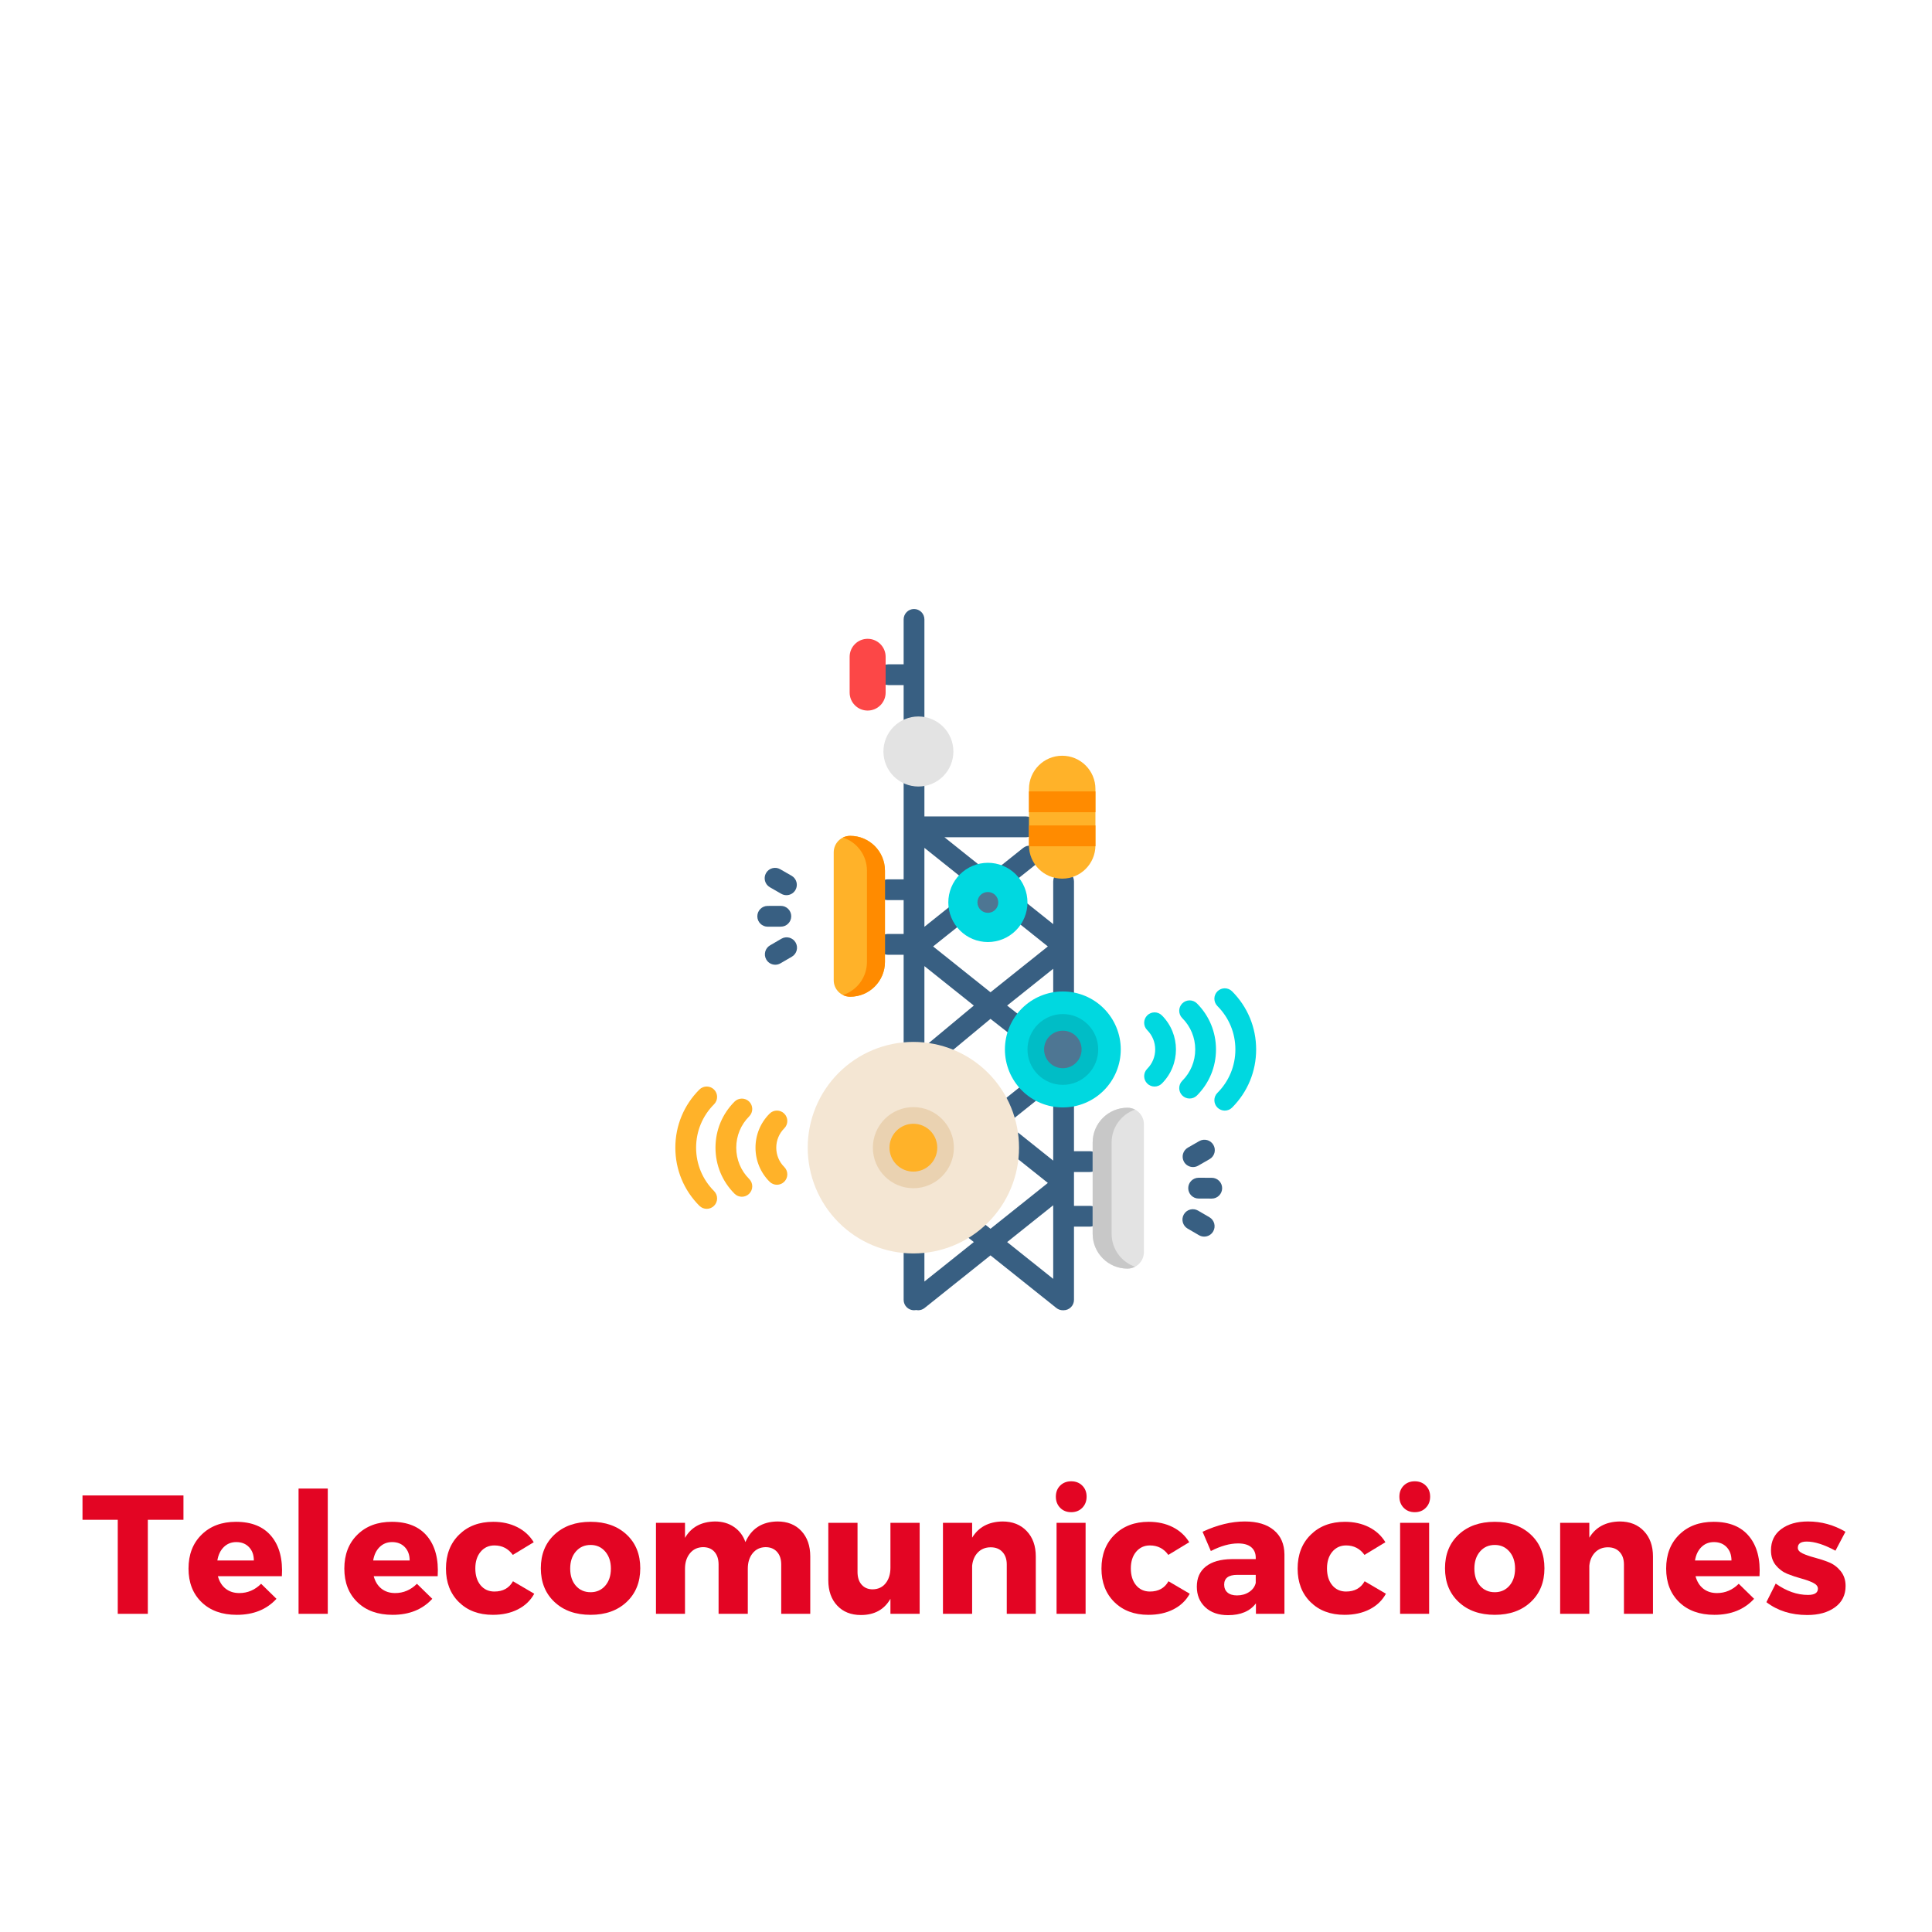 <svg xmlns="http://www.w3.org/2000/svg" xmlns:xlink="http://www.w3.org/1999/xlink" width="1080" zoomAndPan="magnify" viewBox="0 0 810 810" height="1080" preserveAspectRatio="xMidYMid meet" version="1.0"><defs><g/><clipPath id="40f1712e9c"><path d="M 378 458 L 462 458 L 462 549.328 L 378 549.328 Z M 378 458 " clip-rule="nonzero"/></clipPath><clipPath id="0a8a891cde"><path d="M 368 255.328 L 388 255.328 L 388 309 L 368 309 Z M 368 255.328 " clip-rule="nonzero"/></clipPath><clipPath id="340cc4ef64"><path d="M 509 414 L 526.738 414 L 526.738 466 L 509 466 Z M 509 414 " clip-rule="nonzero"/></clipPath></defs><path fill="#385f82" d="M 428.562 454.969 L 418.984 462.617 C 417.102 464.121 416.797 466.863 418.293 468.746 C 419.156 469.824 420.422 470.387 421.703 470.387 C 422.652 470.387 423.613 470.074 424.414 469.434 L 433.992 461.785 C 435.871 460.285 436.18 457.539 434.68 455.66 C 433.18 453.777 430.441 453.469 428.562 454.969 Z M 428.562 454.969 " fill-opacity="1" fill-rule="nonzero"/><g clip-path="url(#40f1712e9c)"><path fill="#385f82" d="M 456.945 491.371 C 459.352 491.371 461.297 489.418 461.297 487.012 C 461.297 484.605 459.352 482.652 456.945 482.652 L 450.273 482.652 L 450.273 462.992 C 450.273 460.586 448.324 458.637 445.918 458.637 C 443.512 458.637 441.562 460.586 441.562 462.992 L 441.562 486.594 L 427.125 475.059 C 425.242 473.559 422.504 473.867 421.004 475.75 C 419.504 477.633 419.812 480.375 421.691 481.875 L 439.32 495.953 L 415.266 515.164 L 410.441 511.312 C 408.559 509.812 405.82 510.121 404.32 512 C 402.82 513.883 403.129 516.625 405.008 518.129 L 408.281 520.742 L 387.562 537.289 L 387.562 522.789 C 387.562 520.379 385.617 518.43 383.211 518.43 C 380.805 518.43 378.855 520.379 378.855 522.789 L 378.855 544.973 C 378.855 547.379 380.805 549.328 383.211 549.328 C 383.508 549.328 383.801 549.301 384.082 549.242 C 384.363 549.297 384.648 549.328 384.934 549.328 C 385.887 549.328 386.844 549.02 387.645 548.379 L 415.266 526.32 L 442.887 548.379 C 443.688 549.02 444.648 549.328 445.598 549.328 C 445.648 549.328 445.703 549.324 445.754 549.32 C 445.809 549.324 445.863 549.328 445.918 549.328 C 448.324 549.328 450.273 547.379 450.273 544.973 L 450.273 514.277 L 456.945 514.277 C 459.352 514.277 461.301 512.324 461.301 509.918 C 461.301 507.508 459.352 505.559 456.945 505.559 L 450.273 505.559 L 450.273 491.371 Z M 441.562 505.316 L 441.562 536.168 L 422.246 520.742 Z M 441.562 505.316 " fill-opacity="1" fill-rule="nonzero"/></g><path fill="#385f82" d="M 378.855 439.383 C 378.855 441.789 380.805 443.742 383.207 443.742 C 385.613 443.742 387.562 441.789 387.562 439.383 L 387.562 405.043 L 408.281 421.59 L 385.75 440.344 C 383.871 441.848 383.562 444.59 385.062 446.473 C 385.922 447.551 387.188 448.113 388.469 448.113 C 389.422 448.113 390.379 447.801 391.18 447.16 L 415.266 427.164 L 427.238 436.535 C 428.039 437.176 428.996 437.488 429.949 437.488 C 431.23 437.488 432.496 436.926 433.355 435.848 C 434.855 433.965 434.547 431.223 432.668 429.719 L 422.246 421.59 L 441.562 406.164 L 441.562 421.582 C 441.562 423.992 443.512 425.941 445.918 425.941 C 448.324 425.941 450.273 423.992 450.273 421.582 L 450.273 369.539 C 450.273 367.133 448.324 365.18 445.918 365.18 C 443.512 365.18 441.562 367.133 441.562 369.539 L 441.562 387.441 L 430.906 378.93 C 429.027 377.43 426.289 377.738 424.789 379.617 C 423.289 381.5 423.598 384.242 425.477 385.746 L 439.32 396.801 L 415.266 416.012 L 391.211 396.801 L 403.273 387.164 C 405.156 385.664 405.461 382.922 403.965 381.039 C 402.465 379.156 399.723 378.848 397.844 380.352 L 387.562 388.559 L 387.562 355.465 L 404.562 369.043 C 405.363 369.68 406.32 369.992 407.273 369.992 C 408.555 369.992 409.82 369.43 410.68 368.352 C 412.18 366.469 411.871 363.727 409.992 362.227 L 395.965 351.023 L 430.238 351.023 C 432.645 351.023 434.594 349.07 434.594 346.664 C 434.594 344.258 432.645 342.305 430.238 342.305 L 387.562 342.305 L 387.562 326.191 C 387.562 323.781 385.613 321.832 383.211 321.832 C 380.805 321.832 378.855 323.781 378.855 326.191 L 378.855 368.664 L 372.18 368.664 C 369.777 368.664 367.828 370.617 367.828 373.023 C 367.828 375.43 369.777 377.383 372.18 377.383 L 378.855 377.383 L 378.855 391.566 L 372.18 391.566 C 369.777 391.566 367.828 393.52 367.828 395.926 C 367.828 398.336 369.777 400.285 372.18 400.285 L 378.855 400.285 Z M 378.855 439.383 " fill-opacity="1" fill-rule="nonzero"/><path fill="#f4e6d3" d="M 427.23 481.168 C 427.23 482.621 427.16 484.07 427.02 485.516 C 426.875 486.961 426.664 488.395 426.383 489.82 C 426.098 491.246 425.746 492.652 425.324 494.043 C 424.902 495.434 424.414 496.797 423.859 498.141 C 423.305 499.48 422.688 500.793 422 502.074 C 421.316 503.355 420.574 504.598 419.766 505.809 C 418.961 507.016 418.098 508.18 417.176 509.301 C 416.258 510.426 415.285 511.5 414.258 512.527 C 413.23 513.555 412.16 514.527 411.035 515.449 C 409.914 516.371 408.75 517.234 407.547 518.043 C 406.34 518.848 405.098 519.594 403.816 520.281 C 402.535 520.965 401.227 521.586 399.887 522.141 C 398.547 522.695 397.184 523.184 395.793 523.605 C 394.406 524.027 393 524.379 391.578 524.664 C 390.152 524.949 388.719 525.16 387.277 525.301 C 385.832 525.445 384.387 525.516 382.934 525.516 C 381.484 525.516 380.035 525.445 378.594 525.301 C 377.148 525.16 375.715 524.949 374.293 524.664 C 372.871 524.379 371.465 524.027 370.074 523.605 C 368.688 523.184 367.324 522.695 365.98 522.141 C 364.641 521.586 363.332 520.965 362.051 520.281 C 360.773 519.594 359.531 518.848 358.324 518.043 C 357.117 517.234 355.953 516.371 354.832 515.449 C 353.711 514.527 352.637 513.555 351.609 512.527 C 350.586 511.5 349.613 510.426 348.691 509.301 C 347.77 508.18 346.906 507.016 346.102 505.809 C 345.297 504.598 344.551 503.355 343.867 502.074 C 343.184 500.793 342.562 499.48 342.008 498.141 C 341.453 496.797 340.965 495.434 340.543 494.043 C 340.121 492.652 339.77 491.246 339.488 489.82 C 339.203 488.395 338.992 486.961 338.852 485.516 C 338.707 484.07 338.637 482.621 338.637 481.168 C 338.637 479.719 338.707 478.27 338.852 476.824 C 338.992 475.379 339.203 473.941 339.488 472.52 C 339.77 471.094 340.121 469.688 340.543 468.297 C 340.965 466.906 341.453 465.539 342.008 464.199 C 342.562 462.855 343.184 461.547 343.867 460.266 C 344.551 458.984 345.297 457.738 346.102 456.531 C 346.906 455.324 347.77 454.16 348.691 453.035 C 349.613 451.914 350.586 450.84 351.609 449.812 C 352.637 448.785 353.711 447.809 354.832 446.887 C 355.953 445.969 357.117 445.102 358.324 444.297 C 359.531 443.488 360.773 442.742 362.051 442.059 C 363.332 441.375 364.641 440.754 365.98 440.199 C 367.324 439.641 368.688 439.152 370.074 438.73 C 371.465 438.309 372.871 437.957 374.293 437.676 C 375.715 437.391 377.148 437.18 378.594 437.035 C 380.035 436.895 381.484 436.824 382.934 436.824 C 384.387 436.824 385.832 436.895 387.277 437.035 C 388.719 437.18 390.152 437.391 391.578 437.676 C 393 437.957 394.406 438.309 395.793 438.73 C 397.184 439.152 398.547 439.641 399.887 440.199 C 401.227 440.754 402.535 441.375 403.816 442.059 C 405.098 442.742 406.34 443.488 407.547 444.297 C 408.75 445.102 409.914 445.969 411.035 446.887 C 412.16 447.809 413.23 448.785 414.258 449.812 C 415.285 450.84 416.258 451.914 417.176 453.035 C 418.098 454.16 418.961 455.324 419.766 456.531 C 420.574 457.738 421.316 458.984 422 460.266 C 422.688 461.547 423.305 462.855 423.859 464.199 C 424.414 465.539 424.902 466.906 425.324 468.297 C 425.746 469.688 426.098 471.094 426.383 472.52 C 426.664 473.941 426.875 475.379 427.02 476.824 C 427.16 478.27 427.23 479.719 427.23 481.168 Z M 427.23 481.168 " fill-opacity="1" fill-rule="nonzero"/><path fill="#ead2b1" d="M 382.938 498.168 C 373.574 498.168 365.953 490.543 365.953 481.168 C 365.953 471.789 373.574 464.164 382.938 464.164 C 392.305 464.164 399.922 471.789 399.922 481.168 C 399.922 490.543 392.305 498.168 382.938 498.168 Z M 382.938 498.168 " fill-opacity="1" fill-rule="nonzero"/><path fill="#ffb229" d="M 392.953 481.168 C 392.953 481.828 392.887 482.48 392.758 483.125 C 392.629 483.77 392.441 484.398 392.188 485.008 C 391.938 485.613 391.629 486.191 391.262 486.742 C 390.898 487.289 390.484 487.793 390.016 488.262 C 389.551 488.727 389.047 489.141 388.5 489.508 C 387.953 489.875 387.375 490.184 386.77 490.434 C 386.16 490.688 385.535 490.875 384.887 491.004 C 384.242 491.133 383.594 491.199 382.934 491.199 C 382.277 491.199 381.625 491.133 380.98 491.004 C 380.336 490.875 379.707 490.688 379.102 490.434 C 378.492 490.184 377.918 489.875 377.371 489.508 C 376.824 489.141 376.316 488.727 375.852 488.262 C 375.387 487.793 374.973 487.289 374.605 486.742 C 374.238 486.191 373.93 485.613 373.68 485.008 C 373.43 484.398 373.238 483.77 373.109 483.125 C 372.98 482.48 372.918 481.828 372.918 481.168 C 372.918 480.512 372.98 479.859 373.109 479.211 C 373.238 478.566 373.43 477.941 373.68 477.332 C 373.93 476.723 374.238 476.145 374.605 475.598 C 374.973 475.051 375.387 474.543 375.852 474.078 C 376.316 473.613 376.824 473.195 377.371 472.832 C 377.918 472.465 378.492 472.156 379.102 471.906 C 379.707 471.652 380.336 471.461 380.98 471.332 C 381.625 471.207 382.277 471.141 382.934 471.141 C 383.594 471.141 384.242 471.207 384.887 471.332 C 385.535 471.461 386.16 471.652 386.77 471.906 C 387.375 472.156 387.953 472.465 388.5 472.832 C 389.047 473.195 389.551 473.613 390.016 474.078 C 390.484 474.543 390.898 475.051 391.262 475.598 C 391.629 476.145 391.938 476.723 392.188 477.332 C 392.441 477.941 392.629 478.566 392.758 479.211 C 392.887 479.859 392.953 480.512 392.953 481.168 Z M 392.953 481.168 " fill-opacity="1" fill-rule="nonzero"/><path fill="#385f82" d="M 428.977 355.484 L 419.816 362.801 C 417.938 364.301 417.629 367.047 419.129 368.926 C 419.988 370.008 421.254 370.566 422.535 370.566 C 423.484 370.566 424.445 370.258 425.246 369.617 L 434.406 362.301 C 436.289 360.797 436.598 358.055 435.098 356.176 C 433.598 354.289 430.855 353.984 428.977 355.484 Z M 428.977 355.484 " fill-opacity="1" fill-rule="nonzero"/><path fill="#00d8e0" d="M 469.883 439.984 C 469.883 440.781 469.844 441.578 469.766 442.371 C 469.688 443.16 469.574 443.949 469.418 444.73 C 469.262 445.512 469.07 446.281 468.84 447.043 C 468.609 447.805 468.34 448.555 468.035 449.289 C 467.73 450.027 467.391 450.746 467.016 451.445 C 466.641 452.148 466.234 452.832 465.793 453.492 C 465.348 454.156 464.875 454.793 464.371 455.41 C 463.867 456.027 463.332 456.613 462.77 457.18 C 462.207 457.742 461.621 458.273 461.004 458.781 C 460.391 459.285 459.754 459.758 459.09 460.203 C 458.43 460.645 457.75 461.051 457.047 461.43 C 456.344 461.805 455.629 462.145 454.891 462.449 C 454.156 462.754 453.41 463.02 452.648 463.25 C 451.887 463.484 451.117 463.676 450.336 463.832 C 449.555 463.988 448.77 464.105 447.98 464.184 C 447.188 464.258 446.395 464.297 445.598 464.297 C 444.805 464.297 444.008 464.258 443.219 464.184 C 442.426 464.105 441.641 463.988 440.859 463.832 C 440.082 463.676 439.309 463.484 438.547 463.25 C 437.789 463.02 437.039 462.754 436.305 462.449 C 435.57 462.145 434.852 461.805 434.152 461.43 C 433.449 461.051 432.766 460.645 432.105 460.203 C 431.445 459.758 430.809 459.285 430.191 458.781 C 429.578 458.273 428.988 457.742 428.426 457.18 C 427.863 456.613 427.332 456.027 426.824 455.41 C 426.32 454.793 425.848 454.156 425.406 453.492 C 424.965 452.832 424.555 452.148 424.18 451.445 C 423.805 450.746 423.465 450.027 423.16 449.289 C 422.855 448.555 422.59 447.805 422.359 447.043 C 422.129 446.281 421.934 445.512 421.781 444.73 C 421.625 443.949 421.508 443.16 421.43 442.371 C 421.352 441.578 421.312 440.781 421.312 439.984 C 421.312 439.191 421.352 438.395 421.43 437.602 C 421.508 436.812 421.625 436.023 421.781 435.242 C 421.934 434.461 422.129 433.691 422.359 432.93 C 422.59 432.168 422.855 431.418 423.16 430.684 C 423.465 429.945 423.805 429.227 424.18 428.527 C 424.555 427.824 424.965 427.141 425.406 426.48 C 425.848 425.816 426.32 425.18 426.824 424.562 C 427.332 423.945 427.863 423.359 428.426 422.793 C 428.988 422.23 429.578 421.699 430.191 421.191 C 430.809 420.688 431.445 420.215 432.105 419.77 C 432.766 419.328 433.449 418.922 434.148 418.543 C 434.852 418.168 435.57 417.828 436.305 417.523 C 437.039 417.219 437.789 416.953 438.547 416.723 C 439.309 416.488 440.082 416.297 440.859 416.141 C 441.641 415.984 442.426 415.867 443.219 415.789 C 444.008 415.715 444.805 415.676 445.598 415.676 C 446.395 415.676 447.188 415.715 447.98 415.789 C 448.77 415.867 449.555 415.984 450.336 416.141 C 451.117 416.297 451.887 416.488 452.648 416.723 C 453.41 416.953 454.156 417.219 454.891 417.523 C 455.629 417.828 456.344 418.168 457.047 418.543 C 457.75 418.922 458.43 419.328 459.09 419.77 C 459.754 420.215 460.391 420.688 461.004 421.191 C 461.621 421.699 462.207 422.23 462.77 422.793 C 463.332 423.359 463.867 423.945 464.371 424.562 C 464.875 425.18 465.348 425.816 465.793 426.48 C 466.234 427.141 466.641 427.824 467.016 428.527 C 467.391 429.227 467.73 429.945 468.035 430.684 C 468.34 431.418 468.609 432.168 468.84 432.93 C 469.07 433.691 469.262 434.461 469.418 435.242 C 469.574 436.023 469.688 436.812 469.766 437.602 C 469.844 438.395 469.883 439.191 469.883 439.984 Z M 469.883 439.984 " fill-opacity="1" fill-rule="nonzero"/><path fill="#00bdc6" d="M 445.602 454.832 C 437.422 454.832 430.773 448.176 430.773 439.988 C 430.773 431.805 437.426 425.145 445.602 425.145 C 453.777 425.145 460.43 431.805 460.43 439.988 C 460.43 448.172 453.777 454.832 445.602 454.832 Z M 445.602 454.832 " fill-opacity="1" fill-rule="nonzero"/><path fill="#4e7693" d="M 453.461 439.988 C 453.461 440.504 453.41 441.016 453.309 441.523 C 453.207 442.027 453.059 442.52 452.859 442.996 C 452.664 443.477 452.422 443.93 452.133 444.359 C 451.848 444.789 451.523 445.188 451.156 445.551 C 450.793 445.918 450.395 446.242 449.965 446.531 C 449.535 446.816 449.082 447.059 448.605 447.258 C 448.129 447.453 447.637 447.605 447.133 447.703 C 446.625 447.805 446.113 447.855 445.598 447.855 C 445.082 447.855 444.57 447.805 444.066 447.703 C 443.559 447.605 443.066 447.453 442.59 447.258 C 442.113 447.059 441.66 446.816 441.23 446.531 C 440.801 446.242 440.406 445.918 440.039 445.551 C 439.676 445.188 439.348 444.789 439.062 444.359 C 438.777 443.93 438.535 443.477 438.336 442.996 C 438.137 442.52 437.988 442.027 437.887 441.523 C 437.789 441.016 437.738 440.504 437.738 439.988 C 437.738 439.469 437.789 438.957 437.887 438.449 C 437.988 437.945 438.137 437.453 438.336 436.977 C 438.535 436.496 438.777 436.043 439.062 435.613 C 439.348 435.184 439.676 434.785 440.039 434.422 C 440.406 434.055 440.801 433.73 441.23 433.441 C 441.66 433.156 442.113 432.914 442.59 432.715 C 443.066 432.52 443.559 432.367 444.066 432.27 C 444.57 432.168 445.082 432.117 445.598 432.117 C 446.113 432.117 446.625 432.168 447.133 432.27 C 447.637 432.367 448.129 432.52 448.605 432.715 C 449.082 432.914 449.535 433.156 449.965 433.441 C 450.395 433.73 450.793 434.055 451.156 434.422 C 451.523 434.785 451.848 435.184 452.133 435.613 C 452.422 436.043 452.664 436.496 452.859 436.977 C 453.059 437.453 453.207 437.945 453.309 438.449 C 453.41 438.957 453.461 439.469 453.461 439.988 Z M 453.461 439.988 " fill-opacity="1" fill-rule="nonzero"/><path fill="#ffb229" d="M 356.445 417.879 C 364.496 417.879 371.02 411.348 371.02 403.289 L 371.02 365.023 C 371.02 356.965 364.496 350.434 356.445 350.434 C 352.629 350.434 349.539 353.531 349.539 357.348 L 349.539 410.965 C 349.539 414.785 352.629 417.879 356.445 417.879 Z M 356.445 417.879 " fill-opacity="1" fill-rule="nonzero"/><path fill="#ff8b00" d="M 371.02 365.027 L 371.02 403.289 C 371.02 411.348 364.496 417.883 356.449 417.883 C 355.352 417.883 354.312 417.625 353.395 417.172 C 359.246 415.277 363.473 409.781 363.473 403.289 L 363.473 365.027 C 363.473 358.535 359.246 353.035 353.395 351.141 C 354.312 350.688 355.352 350.434 356.449 350.434 C 364.496 350.434 371.02 356.965 371.02 365.027 Z M 371.02 365.027 " fill-opacity="1" fill-rule="nonzero"/><path fill="#e3e3e3" d="M 472.68 531.867 C 464.629 531.867 458.105 525.336 458.105 517.277 L 458.105 479.012 C 458.105 470.953 464.633 464.422 472.68 464.422 C 476.496 464.422 479.586 467.52 479.586 471.34 L 479.586 524.953 C 479.586 528.773 476.496 531.867 472.68 531.867 Z M 472.68 531.867 " fill-opacity="1" fill-rule="nonzero"/><path fill="#c8c8c8" d="M 475.883 531.082 C 474.926 531.586 473.836 531.871 472.68 531.871 C 464.633 531.871 458.105 525.34 458.105 517.277 L 458.105 479.016 C 458.105 470.953 464.633 464.422 472.68 464.422 C 473.836 464.422 474.926 464.707 475.883 465.211 C 470.16 467.176 466.051 472.617 466.051 479.016 L 466.051 517.277 C 466.051 523.676 470.16 529.117 475.883 531.082 Z M 475.883 531.082 " fill-opacity="1" fill-rule="nonzero"/><g clip-path="url(#0a8a891cde)"><path fill="#385f82" d="M 372.473 287.227 L 378.855 287.227 L 378.855 304.102 C 378.855 306.512 380.805 308.461 383.207 308.461 C 385.613 308.461 387.562 306.512 387.562 304.102 L 387.562 259.688 C 387.562 257.281 385.613 255.328 383.207 255.328 C 380.805 255.328 378.855 257.281 378.855 259.688 L 378.855 278.508 L 372.473 278.508 C 370.066 278.508 368.117 280.457 368.117 282.867 C 368.117 285.273 370.066 287.227 372.473 287.227 Z M 372.473 287.227 " fill-opacity="1" fill-rule="nonzero"/></g><path fill="#fc4747" d="M 363.762 297.906 C 367.93 297.906 371.309 294.523 371.309 290.352 L 371.309 275.383 C 371.309 271.207 367.93 267.824 363.762 267.824 C 359.594 267.824 356.215 271.207 356.215 275.383 L 356.215 290.352 C 356.215 294.523 359.594 297.906 363.762 297.906 Z M 363.762 297.906 " fill-opacity="1" fill-rule="nonzero"/><path fill="#ffb229" d="M 445.332 368.379 C 437.637 368.379 431.398 362.133 431.398 354.43 L 431.398 330.793 C 431.398 323.09 437.637 316.844 445.332 316.844 C 453.027 316.844 459.266 323.086 459.266 330.793 L 459.266 354.43 C 459.266 362.133 453.027 368.379 445.332 368.379 Z M 445.332 368.379 " fill-opacity="1" fill-rule="nonzero"/><path fill="#00d8e0" d="M 430.77 378.344 C 430.77 378.887 430.746 379.43 430.691 379.973 C 430.637 380.512 430.559 381.051 430.453 381.586 C 430.348 382.117 430.215 382.645 430.059 383.168 C 429.898 383.688 429.715 384.199 429.508 384.699 C 429.301 385.203 429.066 385.695 428.812 386.176 C 428.555 386.656 428.277 387.121 427.977 387.574 C 427.672 388.027 427.348 388.461 427.004 388.883 C 426.66 389.305 426.297 389.707 425.91 390.09 C 425.527 390.477 425.125 390.84 424.703 391.184 C 424.285 391.531 423.848 391.855 423.398 392.156 C 422.945 392.457 422.48 392.738 422 392.996 C 421.52 393.25 421.031 393.484 420.527 393.691 C 420.027 393.898 419.516 394.082 418.996 394.242 C 418.473 394.398 417.949 394.531 417.414 394.637 C 416.883 394.742 416.344 394.824 415.805 394.875 C 415.262 394.93 414.723 394.957 414.176 394.957 C 413.633 394.957 413.094 394.93 412.551 394.875 C 412.012 394.824 411.473 394.742 410.941 394.637 C 410.406 394.531 409.879 394.398 409.359 394.242 C 408.84 394.082 408.328 393.898 407.828 393.691 C 407.324 393.484 406.836 393.25 406.355 392.996 C 405.875 392.738 405.41 392.457 404.957 392.156 C 404.508 391.855 404.07 391.531 403.652 391.184 C 403.23 390.84 402.828 390.477 402.445 390.09 C 402.059 389.707 401.695 389.305 401.352 388.883 C 401.004 388.461 400.684 388.027 400.379 387.574 C 400.078 387.121 399.801 386.656 399.543 386.176 C 399.285 385.695 399.055 385.203 398.848 384.699 C 398.641 384.199 398.457 383.688 398.297 383.168 C 398.141 382.645 398.008 382.117 397.902 381.586 C 397.797 381.051 397.719 380.512 397.664 379.973 C 397.609 379.43 397.582 378.887 397.582 378.344 C 397.582 377.801 397.609 377.258 397.664 376.715 C 397.719 376.176 397.797 375.637 397.902 375.102 C 398.008 374.57 398.141 374.043 398.297 373.523 C 398.457 373 398.641 372.488 398.848 371.988 C 399.055 371.484 399.285 370.992 399.543 370.512 C 399.801 370.031 400.078 369.566 400.379 369.113 C 400.684 368.664 401.004 368.227 401.352 367.805 C 401.695 367.383 402.059 366.98 402.445 366.598 C 402.828 366.211 403.23 365.848 403.652 365.504 C 404.07 365.156 404.508 364.832 404.957 364.531 C 405.41 364.23 405.875 363.949 406.355 363.691 C 406.836 363.438 407.324 363.203 407.828 362.996 C 408.328 362.789 408.84 362.605 409.359 362.445 C 409.879 362.289 410.406 362.156 410.941 362.051 C 411.473 361.945 412.012 361.863 412.551 361.812 C 413.094 361.758 413.633 361.73 414.176 361.73 C 414.723 361.73 415.262 361.758 415.805 361.812 C 416.344 361.863 416.883 361.945 417.414 362.051 C 417.949 362.156 418.473 362.289 418.996 362.445 C 419.516 362.605 420.027 362.789 420.527 362.996 C 421.031 363.203 421.52 363.438 422 363.691 C 422.48 363.949 422.945 364.23 423.398 364.531 C 423.848 364.832 424.285 365.156 424.703 365.504 C 425.125 365.848 425.527 366.211 425.91 366.598 C 426.297 366.98 426.66 367.383 427.004 367.805 C 427.348 368.227 427.672 368.664 427.977 369.113 C 428.277 369.566 428.555 370.031 428.812 370.512 C 429.066 370.992 429.301 371.484 429.508 371.988 C 429.715 372.488 429.898 373 430.059 373.523 C 430.215 374.043 430.348 374.57 430.453 375.102 C 430.559 375.637 430.637 376.176 430.691 376.715 C 430.746 377.258 430.77 377.801 430.77 378.344 Z M 430.77 378.344 " fill-opacity="1" fill-rule="nonzero"/><path fill="#4e7693" d="M 414.18 382.703 C 411.773 382.703 409.797 380.754 409.797 378.344 C 409.797 375.938 411.719 373.984 414.125 373.984 L 414.18 373.984 C 416.582 373.984 418.531 375.938 418.531 378.344 C 418.531 380.754 416.582 382.703 414.18 382.703 Z M 414.18 382.703 " fill-opacity="1" fill-rule="nonzero"/><path fill="#e3e3e3" d="M 399.715 315.07 C 399.715 316.035 399.617 316.988 399.43 317.934 C 399.242 318.883 398.965 319.801 398.598 320.691 C 398.227 321.582 397.777 322.426 397.242 323.23 C 396.707 324.031 396.098 324.773 395.418 325.453 C 394.734 326.137 393.996 326.746 393.195 327.281 C 392.395 327.816 391.547 328.27 390.66 328.637 C 389.77 329.008 388.852 329.285 387.906 329.473 C 386.961 329.66 386.008 329.754 385.047 329.754 C 384.082 329.754 383.129 329.66 382.184 329.473 C 381.238 329.285 380.32 329.008 379.434 328.637 C 378.543 328.27 377.695 327.816 376.895 327.281 C 376.094 326.746 375.355 326.137 374.672 325.453 C 373.992 324.773 373.383 324.031 372.848 323.23 C 372.312 322.426 371.863 321.582 371.492 320.691 C 371.125 319.801 370.848 318.883 370.66 317.934 C 370.473 316.988 370.379 316.035 370.379 315.07 C 370.379 314.105 370.473 313.152 370.66 312.207 C 370.848 311.262 371.125 310.344 371.492 309.453 C 371.863 308.562 372.312 307.715 372.848 306.914 C 373.383 306.109 373.992 305.371 374.672 304.688 C 375.355 304.008 376.094 303.398 376.895 302.863 C 377.695 302.324 378.543 301.875 379.434 301.504 C 380.32 301.137 381.238 300.855 382.184 300.668 C 383.129 300.48 384.082 300.387 385.047 300.387 C 386.008 300.387 386.961 300.48 387.906 300.668 C 388.852 300.855 389.77 301.137 390.66 301.504 C 391.547 301.875 392.395 302.324 393.195 302.863 C 393.996 303.398 394.734 304.008 395.418 304.688 C 396.098 305.371 396.707 306.109 397.242 306.914 C 397.777 307.715 398.227 308.562 398.598 309.453 C 398.965 310.344 399.242 311.262 399.43 312.207 C 399.617 313.152 399.715 314.105 399.715 315.07 Z M 399.715 315.07 " fill-opacity="1" fill-rule="nonzero"/><path fill="#ff8b00" d="M 459.27 346.074 L 459.27 354.426 C 459.27 354.547 459.27 354.668 459.258 354.793 L 431.41 354.793 C 431.402 354.668 431.402 354.547 431.402 354.426 L 431.402 346.074 Z M 459.27 346.074 " fill-opacity="1" fill-rule="nonzero"/><path fill="#ff8b00" d="M 431.402 331.805 L 459.27 331.805 L 459.27 340.523 L 431.402 340.523 Z M 431.402 331.805 " fill-opacity="1" fill-rule="nonzero"/><path fill="#385f82" d="M 508.047 493.797 L 502.539 493.777 C 502.535 493.777 502.531 493.777 502.527 493.777 C 500.129 493.777 498.18 495.723 498.172 498.125 C 498.164 500.531 500.109 502.488 502.516 502.496 L 508.023 502.516 C 508.027 502.516 508.031 502.516 508.035 502.516 C 510.434 502.516 512.383 500.57 512.391 498.168 C 512.398 495.762 510.453 493.805 508.047 493.797 Z M 508.047 493.797 " fill-opacity="1" fill-rule="nonzero"/><path fill="#385f82" d="M 502.793 478.414 L 498.012 481.156 C 495.926 482.355 495.207 485.02 496.402 487.109 C 497.207 488.512 498.676 489.297 500.184 489.297 C 500.918 489.297 501.664 489.113 502.344 488.719 L 507.125 485.977 C 509.211 484.777 509.934 482.113 508.734 480.027 C 507.539 477.938 504.879 477.215 502.793 478.414 Z M 502.793 478.414 " fill-opacity="1" fill-rule="nonzero"/><path fill="#385f82" d="M 507.055 510.328 L 502.293 507.555 C 500.211 506.348 497.547 507.051 496.34 509.133 C 495.129 511.215 495.836 513.883 497.914 515.094 L 502.676 517.863 C 503.367 518.266 504.117 518.457 504.863 518.457 C 506.363 518.457 507.82 517.68 508.629 516.285 C 509.84 514.207 509.133 511.539 507.055 510.328 Z M 507.055 510.328 " fill-opacity="1" fill-rule="nonzero"/><path fill="#385f82" d="M 321.867 388.523 C 321.871 388.523 321.875 388.523 321.879 388.523 L 327.387 388.508 C 329.793 388.5 331.734 386.543 331.73 384.137 C 331.723 381.734 329.773 379.789 327.375 379.789 C 327.371 379.789 327.367 379.789 327.363 379.789 L 321.855 379.805 C 319.449 379.812 317.504 381.77 317.512 384.18 C 317.52 386.582 319.465 388.523 321.867 388.523 Z M 321.867 388.523 " fill-opacity="1" fill-rule="nonzero"/><path fill="#385f82" d="M 322.777 371.988 L 327.555 374.73 C 328.238 375.125 328.984 375.309 329.719 375.309 C 331.227 375.309 332.695 374.523 333.5 373.117 C 334.695 371.031 333.973 368.367 331.887 367.168 L 327.109 364.426 C 325.023 363.23 322.363 363.949 321.164 366.039 C 319.969 368.125 320.691 370.793 322.777 371.988 Z M 322.777 371.988 " fill-opacity="1" fill-rule="nonzero"/><path fill="#385f82" d="M 327.609 393.566 L 322.848 396.34 C 320.77 397.547 320.062 400.215 321.27 402.297 C 322.078 403.691 323.539 404.469 325.039 404.469 C 325.781 404.469 326.535 404.277 327.223 403.875 L 331.988 401.105 C 334.066 399.895 334.77 397.227 333.562 395.145 C 332.355 393.062 329.688 392.355 327.609 393.566 Z M 327.609 393.566 " fill-opacity="1" fill-rule="nonzero"/><path fill="#00d8e0" d="M 501.828 459.289 C 506.977 454.133 509.812 447.277 509.812 439.988 C 509.812 432.699 506.977 425.844 501.828 420.691 C 500.129 418.988 497.371 418.988 495.672 420.691 C 493.969 422.395 493.969 425.152 495.672 426.855 C 499.176 430.363 501.105 435.027 501.105 439.988 C 501.105 444.949 499.176 449.613 495.672 453.121 C 493.969 454.824 493.969 457.586 495.672 459.285 C 496.52 460.137 497.633 460.562 498.75 460.562 C 499.863 460.562 500.977 460.137 501.828 459.289 Z M 501.828 459.289 " fill-opacity="1" fill-rule="nonzero"/><g clip-path="url(#340cc4ef64)"><path fill="#00d8e0" d="M 516.566 415.625 C 514.863 413.926 512.109 413.926 510.406 415.625 C 508.707 417.328 508.707 420.09 510.406 421.793 C 515.262 426.652 517.938 433.113 517.938 439.988 C 517.938 446.863 515.262 453.328 510.406 458.188 C 508.707 459.891 508.707 462.648 510.406 464.352 C 511.258 465.203 512.371 465.629 513.484 465.629 C 514.602 465.629 515.715 465.203 516.566 464.352 C 523.066 457.844 526.645 449.191 526.645 439.988 C 526.645 430.785 523.066 422.133 516.566 415.625 Z M 516.566 415.625 " fill-opacity="1" fill-rule="nonzero"/></g><path fill="#00d8e0" d="M 480.973 425.715 C 479.273 427.418 479.273 430.18 480.973 431.883 C 485.438 436.352 485.438 443.625 480.973 448.098 C 479.273 449.801 479.273 452.559 480.973 454.262 C 481.824 455.113 482.938 455.539 484.051 455.539 C 485.164 455.539 486.281 455.113 487.129 454.262 C 494.992 446.395 494.992 433.586 487.129 425.715 C 485.43 424.016 482.676 424.016 480.973 425.715 Z M 480.973 425.715 " fill-opacity="1" fill-rule="nonzero"/><path fill="#ffb229" d="M 308.676 481.168 C 308.676 476.207 310.609 471.543 314.109 468.035 C 315.812 466.332 315.812 463.57 314.113 461.867 C 312.41 460.168 309.656 460.168 307.953 461.867 C 302.805 467.023 299.969 473.875 299.969 481.168 C 299.969 488.457 302.805 495.312 307.953 500.465 C 308.805 501.316 309.918 501.742 311.031 501.742 C 312.145 501.742 313.262 501.316 314.109 500.465 C 315.812 498.762 315.812 496.004 314.109 494.301 C 310.609 490.793 308.676 486.129 308.676 481.168 Z M 308.676 481.168 " fill-opacity="1" fill-rule="nonzero"/><path fill="#ffb229" d="M 291.844 481.168 C 291.844 474.293 294.52 467.828 299.375 462.969 C 301.074 461.266 301.074 458.508 299.375 456.805 C 297.676 455.102 294.918 455.102 293.219 456.805 C 286.715 463.312 283.137 471.965 283.137 481.168 C 283.137 490.371 286.715 499.023 293.215 505.531 C 294.066 506.383 295.184 506.805 296.297 506.805 C 297.41 506.805 298.523 506.383 299.375 505.531 C 301.074 503.828 301.074 501.066 299.375 499.363 C 294.52 494.504 291.844 488.039 291.844 481.168 Z M 291.844 481.168 " fill-opacity="1" fill-rule="nonzero"/><path fill="#ffb229" d="M 328.809 466.895 C 327.109 465.191 324.352 465.191 322.652 466.895 C 318.844 470.707 316.746 475.773 316.746 481.168 C 316.746 486.559 318.844 491.629 322.652 495.441 C 323.5 496.289 324.617 496.715 325.73 496.715 C 326.844 496.715 327.961 496.289 328.809 495.438 C 330.508 493.738 330.508 490.977 328.809 489.273 C 326.645 487.109 325.453 484.23 325.453 481.168 C 325.453 478.105 326.645 475.223 328.809 473.059 C 330.512 471.355 330.512 468.594 328.809 466.895 Z M 328.809 466.895 " fill-opacity="1" fill-rule="nonzero"/><g fill="#e30523" fill-opacity="1"><g transform="translate(34.088, 676.603)"><g><path d="M 42.828 -39.422 L 27.891 -39.422 L 27.891 0 L 15.281 0 L 15.281 -39.422 L 0.5 -39.422 L 0.5 -49.625 L 42.828 -49.625 Z M 42.828 -39.422 "/></g></g></g><g fill="#e30523" fill-opacity="1"><g transform="translate(77.332, 676.603)"><g><path d="M 21.594 -38.578 C 28.195 -38.578 33.16 -36.547 36.484 -32.484 C 39.816 -28.43 41.27 -22.863 40.844 -15.781 L 14.016 -15.781 C 14.629 -13.52 15.711 -11.773 17.266 -10.547 C 18.828 -9.316 20.738 -8.703 23 -8.703 C 26.488 -8.703 29.535 -10 32.141 -12.594 L 38.578 -6.297 C 34.473 -1.816 28.926 0.422 21.938 0.422 C 15.758 0.422 10.844 -1.344 7.188 -4.875 C 3.531 -8.414 1.703 -13.113 1.703 -18.969 C 1.703 -24.863 3.531 -29.602 7.188 -33.188 C 10.844 -36.781 15.645 -38.578 21.594 -38.578 Z M 13.797 -22.359 L 29.094 -22.359 C 29.094 -24.672 28.422 -26.535 27.078 -27.953 C 25.734 -29.367 23.953 -30.078 21.734 -30.078 C 19.648 -30.078 17.898 -29.379 16.484 -27.984 C 15.078 -26.598 14.18 -24.723 13.797 -22.359 Z M 13.797 -22.359 "/></g></g></g><g fill="#e30523" fill-opacity="1"><g transform="translate(119.939, 676.603)"><g><path d="M 17.484 0 L 5.234 0 L 5.234 -52.516 L 17.484 -52.516 Z M 17.484 0 "/></g></g></g><g fill="#e30523" fill-opacity="1"><g transform="translate(142.659, 676.603)"><g><path d="M 21.594 -38.578 C 28.195 -38.578 33.16 -36.547 36.484 -32.484 C 39.816 -28.43 41.27 -22.863 40.844 -15.781 L 14.016 -15.781 C 14.629 -13.52 15.711 -11.773 17.266 -10.547 C 18.828 -9.316 20.738 -8.703 23 -8.703 C 26.488 -8.703 29.535 -10 32.141 -12.594 L 38.578 -6.297 C 34.473 -1.816 28.926 0.422 21.938 0.422 C 15.758 0.422 10.844 -1.344 7.188 -4.875 C 3.531 -8.414 1.703 -13.113 1.703 -18.969 C 1.703 -24.863 3.531 -29.602 7.188 -33.188 C 10.844 -36.781 15.645 -38.578 21.594 -38.578 Z M 13.797 -22.359 L 29.094 -22.359 C 29.094 -24.672 28.422 -26.535 27.078 -27.953 C 25.734 -29.367 23.953 -30.078 21.734 -30.078 C 19.648 -30.078 17.898 -29.379 16.484 -27.984 C 15.078 -26.598 14.18 -24.723 13.797 -22.359 Z M 13.797 -22.359 "/></g></g></g><g fill="#e30523" fill-opacity="1"><g transform="translate(185.266, 676.603)"><g><path d="M 21.516 -38.578 C 25.297 -38.578 28.66 -37.832 31.609 -36.344 C 34.555 -34.852 36.852 -32.742 38.5 -30.016 L 29.734 -24.703 C 27.836 -27.348 25.266 -28.672 22.016 -28.672 C 19.648 -28.672 17.723 -27.785 16.234 -26.016 C 14.754 -24.242 14.016 -21.922 14.016 -19.047 C 14.016 -16.117 14.742 -13.77 16.203 -12 C 17.672 -10.227 19.609 -9.344 22.016 -9.344 C 25.598 -9.344 28.191 -10.781 29.797 -13.656 L 38.719 -8.422 C 37.156 -5.586 34.875 -3.406 31.875 -1.875 C 28.883 -0.344 25.383 0.422 21.375 0.422 C 15.477 0.422 10.723 -1.359 7.109 -4.922 C 3.504 -8.484 1.703 -13.164 1.703 -18.969 C 1.703 -24.82 3.531 -29.551 7.188 -33.156 C 10.844 -36.77 15.617 -38.578 21.516 -38.578 Z M 21.516 -38.578 "/></g></g></g><g fill="#e30523" fill-opacity="1"><g transform="translate(225.042, 676.603)"><g><path d="M 22.578 -38.578 C 28.805 -38.578 33.832 -36.797 37.656 -33.234 C 41.477 -29.672 43.391 -24.961 43.391 -19.109 C 43.391 -13.254 41.477 -8.535 37.656 -4.953 C 33.832 -1.367 28.805 0.422 22.578 0.422 C 16.305 0.422 11.258 -1.367 7.438 -4.953 C 3.613 -8.535 1.703 -13.254 1.703 -19.109 C 1.703 -24.961 3.613 -29.672 7.438 -33.234 C 11.258 -36.797 16.305 -38.578 22.578 -38.578 Z M 22.578 -28.875 C 20.023 -28.875 17.957 -27.953 16.375 -26.109 C 14.801 -24.273 14.016 -21.895 14.016 -18.969 C 14.016 -16 14.801 -13.602 16.375 -11.781 C 17.957 -9.969 20.023 -9.062 22.578 -9.062 C 25.078 -9.062 27.117 -9.969 28.703 -11.781 C 30.285 -13.602 31.078 -16 31.078 -18.969 C 31.078 -21.895 30.285 -24.273 28.703 -26.109 C 27.117 -27.953 25.078 -28.875 22.578 -28.875 Z M 22.578 -28.875 "/></g></g></g><g fill="#e30523" fill-opacity="1"><g transform="translate(270.127, 676.603)"><g><path d="M 55.844 -38.719 C 60.039 -38.719 63.379 -37.383 65.859 -34.719 C 68.336 -32.051 69.578 -28.5 69.578 -24.062 L 69.578 0 L 57.406 0 L 57.406 -20.672 C 57.406 -22.93 56.812 -24.707 55.625 -26 C 54.445 -27.301 52.848 -27.953 50.828 -27.953 C 48.555 -27.91 46.75 -27.051 45.406 -25.375 C 44.062 -23.695 43.391 -21.539 43.391 -18.906 L 43.391 0 L 31.141 0 L 31.141 -20.672 C 31.141 -22.93 30.562 -24.707 29.406 -26 C 28.25 -27.301 26.656 -27.953 24.625 -27.953 C 22.312 -27.91 20.473 -27.039 19.109 -25.344 C 17.742 -23.645 17.062 -21.5 17.062 -18.906 L 17.062 0 L 4.891 0 L 4.891 -38.156 L 17.062 -38.156 L 17.062 -31.844 C 19.656 -36.332 23.852 -38.625 29.656 -38.719 C 32.727 -38.719 35.383 -37.945 37.625 -36.406 C 39.863 -34.875 41.453 -32.766 42.391 -30.078 C 44.898 -35.742 49.383 -38.625 55.844 -38.719 Z M 55.844 -38.719 "/></g></g></g><g fill="#e30523" fill-opacity="1"><g transform="translate(343.522, 676.603)"><g><path d="M 42.047 -38.156 L 42.047 0 L 29.797 0 L 29.797 -6.297 C 27.203 -1.766 23.07 0.5 17.406 0.5 C 13.258 0.5 9.945 -0.82 7.469 -3.469 C 4.988 -6.113 3.75 -9.648 3.75 -14.078 L 3.75 -38.156 L 16 -38.156 L 16 -17.547 C 16 -15.285 16.578 -13.504 17.734 -12.203 C 18.891 -10.91 20.43 -10.266 22.359 -10.266 C 24.672 -10.305 26.488 -11.164 27.812 -12.844 C 29.133 -14.52 29.797 -16.68 29.797 -19.328 L 29.797 -38.156 Z M 42.047 -38.156 "/></g></g></g><g fill="#e30523" fill-opacity="1"><g transform="translate(390.447, 676.603)"><g><path d="M 29.875 -38.719 C 34.07 -38.719 37.441 -37.383 39.984 -34.719 C 42.535 -32.051 43.812 -28.5 43.812 -24.062 L 43.812 0 L 31.641 0 L 31.641 -20.672 C 31.641 -22.891 31.035 -24.645 29.828 -25.938 C 28.629 -27.238 26.992 -27.891 24.922 -27.891 C 22.742 -27.891 20.957 -27.18 19.562 -25.766 C 18.176 -24.348 17.363 -22.484 17.125 -20.172 L 17.125 0 L 4.891 0 L 4.891 -38.156 L 17.125 -38.156 L 17.125 -31.922 C 19.812 -36.359 24.062 -38.625 29.875 -38.719 Z M 29.875 -38.719 "/></g></g></g><g fill="#e30523" fill-opacity="1"><g transform="translate(438.079, 676.603)"><g><path d="M 6.391 -53.75 C 7.598 -54.957 9.145 -55.562 11.031 -55.562 C 12.926 -55.562 14.473 -54.957 15.672 -53.75 C 16.879 -52.551 17.484 -51.008 17.484 -49.125 C 17.484 -47.238 16.879 -45.68 15.672 -44.453 C 14.473 -43.223 12.926 -42.609 11.031 -42.609 C 9.145 -42.609 7.598 -43.223 6.391 -44.453 C 5.191 -45.68 4.594 -47.238 4.594 -49.125 C 4.594 -51.008 5.191 -52.551 6.391 -53.75 Z M 17.062 0 L 4.891 0 L 4.891 -38.156 L 17.062 -38.156 Z M 17.062 0 "/></g></g></g><g fill="#e30523" fill-opacity="1"><g transform="translate(460.091, 676.603)"><g><path d="M 21.516 -38.578 C 25.297 -38.578 28.66 -37.832 31.609 -36.344 C 34.555 -34.852 36.852 -32.742 38.5 -30.016 L 29.734 -24.703 C 27.836 -27.348 25.266 -28.672 22.016 -28.672 C 19.648 -28.672 17.723 -27.785 16.234 -26.016 C 14.754 -24.242 14.016 -21.922 14.016 -19.047 C 14.016 -16.117 14.742 -13.77 16.203 -12 C 17.672 -10.227 19.609 -9.344 22.016 -9.344 C 25.598 -9.344 28.191 -10.781 29.797 -13.656 L 38.719 -8.422 C 37.156 -5.586 34.875 -3.406 31.875 -1.875 C 28.883 -0.344 25.383 0.422 21.375 0.422 C 15.477 0.422 10.723 -1.359 7.109 -4.922 C 3.504 -8.484 1.703 -13.164 1.703 -18.969 C 1.703 -24.82 3.531 -29.551 7.188 -33.156 C 10.844 -36.77 15.617 -38.578 21.516 -38.578 Z M 21.516 -38.578 "/></g></g></g><g fill="#e30523" fill-opacity="1"><g transform="translate(499.867, 676.603)"><g><path d="M 22.016 -38.719 C 27.254 -38.719 31.32 -37.5 34.219 -35.062 C 37.125 -32.633 38.598 -29.254 38.641 -24.922 L 38.641 0 L 26.688 0 L 26.688 -4.391 C 24.188 -1.086 20.289 0.562 15 0.562 C 10.988 0.562 7.801 -0.547 5.438 -2.766 C 3.082 -4.984 1.906 -7.859 1.906 -11.391 C 1.906 -15.023 3.164 -17.844 5.688 -19.844 C 8.219 -21.852 11.844 -22.883 16.562 -22.938 L 26.609 -22.938 L 26.609 -23.5 C 26.609 -25.383 25.984 -26.859 24.734 -27.922 C 23.484 -28.984 21.633 -29.516 19.188 -29.516 C 15.738 -29.516 11.938 -28.453 7.781 -26.328 L 4.312 -34.406 C 10.5 -37.281 16.398 -38.719 22.016 -38.719 Z M 18.75 -7.719 C 20.688 -7.719 22.383 -8.195 23.844 -9.156 C 25.312 -10.125 26.234 -11.391 26.609 -12.953 L 26.609 -16.344 L 18.906 -16.344 C 15.219 -16.344 13.375 -14.977 13.375 -12.25 C 13.375 -10.832 13.844 -9.723 14.781 -8.922 C 15.727 -8.117 17.051 -7.719 18.75 -7.719 Z M 18.75 -7.719 "/></g></g></g><g fill="#e30523" fill-opacity="1"><g transform="translate(542.333, 676.603)"><g><path d="M 21.516 -38.578 C 25.297 -38.578 28.66 -37.832 31.609 -36.344 C 34.555 -34.852 36.852 -32.742 38.5 -30.016 L 29.734 -24.703 C 27.836 -27.348 25.266 -28.672 22.016 -28.672 C 19.648 -28.672 17.723 -27.785 16.234 -26.016 C 14.754 -24.242 14.016 -21.922 14.016 -19.047 C 14.016 -16.117 14.742 -13.77 16.203 -12 C 17.672 -10.227 19.609 -9.344 22.016 -9.344 C 25.598 -9.344 28.191 -10.781 29.797 -13.656 L 38.719 -8.422 C 37.156 -5.586 34.875 -3.406 31.875 -1.875 C 28.883 -0.344 25.383 0.422 21.375 0.422 C 15.477 0.422 10.723 -1.359 7.109 -4.922 C 3.504 -8.484 1.703 -13.164 1.703 -18.969 C 1.703 -24.82 3.531 -29.551 7.188 -33.156 C 10.844 -36.77 15.617 -38.578 21.516 -38.578 Z M 21.516 -38.578 "/></g></g></g><g fill="#e30523" fill-opacity="1"><g transform="translate(582.109, 676.603)"><g><path d="M 6.391 -53.75 C 7.598 -54.957 9.145 -55.562 11.031 -55.562 C 12.926 -55.562 14.473 -54.957 15.672 -53.75 C 16.879 -52.551 17.484 -51.008 17.484 -49.125 C 17.484 -47.238 16.879 -45.68 15.672 -44.453 C 14.473 -43.223 12.926 -42.609 11.031 -42.609 C 9.145 -42.609 7.598 -43.223 6.391 -44.453 C 5.191 -45.68 4.594 -47.238 4.594 -49.125 C 4.594 -51.008 5.191 -52.551 6.391 -53.75 Z M 17.062 0 L 4.891 0 L 4.891 -38.156 L 17.062 -38.156 Z M 17.062 0 "/></g></g></g><g fill="#e30523" fill-opacity="1"><g transform="translate(604.121, 676.603)"><g><path d="M 22.578 -38.578 C 28.805 -38.578 33.832 -36.797 37.656 -33.234 C 41.477 -29.672 43.391 -24.961 43.391 -19.109 C 43.391 -13.254 41.477 -8.535 37.656 -4.953 C 33.832 -1.367 28.805 0.422 22.578 0.422 C 16.305 0.422 11.258 -1.367 7.438 -4.953 C 3.613 -8.535 1.703 -13.254 1.703 -19.109 C 1.703 -24.961 3.613 -29.672 7.438 -33.234 C 11.258 -36.797 16.305 -38.578 22.578 -38.578 Z M 22.578 -28.875 C 20.023 -28.875 17.957 -27.953 16.375 -26.109 C 14.801 -24.273 14.016 -21.895 14.016 -18.969 C 14.016 -16 14.801 -13.602 16.375 -11.781 C 17.957 -9.969 20.023 -9.062 22.578 -9.062 C 25.078 -9.062 27.117 -9.969 28.703 -11.781 C 30.285 -13.602 31.078 -16 31.078 -18.969 C 31.078 -21.895 30.285 -24.273 28.703 -26.109 C 27.117 -27.953 25.078 -28.875 22.578 -28.875 Z M 22.578 -28.875 "/></g></g></g><g fill="#e30523" fill-opacity="1"><g transform="translate(649.205, 676.603)"><g><path d="M 29.875 -38.719 C 34.07 -38.719 37.441 -37.383 39.984 -34.719 C 42.535 -32.051 43.812 -28.5 43.812 -24.062 L 43.812 0 L 31.641 0 L 31.641 -20.672 C 31.641 -22.891 31.035 -24.645 29.828 -25.938 C 28.629 -27.238 26.992 -27.891 24.922 -27.891 C 22.742 -27.891 20.957 -27.18 19.562 -25.766 C 18.176 -24.348 17.363 -22.484 17.125 -20.172 L 17.125 0 L 4.891 0 L 4.891 -38.156 L 17.125 -38.156 L 17.125 -31.922 C 19.812 -36.359 24.062 -38.625 29.875 -38.719 Z M 29.875 -38.719 "/></g></g></g><g fill="#e30523" fill-opacity="1"><g transform="translate(696.838, 676.603)"><g><path d="M 21.594 -38.578 C 28.195 -38.578 33.16 -36.547 36.484 -32.484 C 39.816 -28.43 41.27 -22.863 40.844 -15.781 L 14.016 -15.781 C 14.629 -13.52 15.711 -11.773 17.266 -10.547 C 18.828 -9.316 20.738 -8.703 23 -8.703 C 26.488 -8.703 29.535 -10 32.141 -12.594 L 38.578 -6.297 C 34.473 -1.816 28.926 0.422 21.938 0.422 C 15.758 0.422 10.844 -1.344 7.188 -4.875 C 3.531 -8.414 1.703 -13.113 1.703 -18.969 C 1.703 -24.863 3.531 -29.602 7.188 -33.188 C 10.844 -36.781 15.645 -38.578 21.594 -38.578 Z M 13.797 -22.359 L 29.094 -22.359 C 29.094 -24.672 28.422 -26.535 27.078 -27.953 C 25.734 -29.367 23.953 -30.078 21.734 -30.078 C 19.648 -30.078 17.898 -29.379 16.484 -27.984 C 15.078 -26.598 14.18 -24.723 13.797 -22.359 Z M 13.797 -22.359 "/></g></g></g><g fill="#e30523" fill-opacity="1"><g transform="translate(739.445, 676.603)"><g><path d="M 18.547 -38.719 C 24.16 -38.719 29.398 -37.281 34.266 -34.406 L 30.078 -26.469 C 25.359 -29.02 21.348 -30.297 18.047 -30.297 C 15.547 -30.297 14.297 -29.422 14.297 -27.672 C 14.297 -26.734 14.977 -25.941 16.344 -25.297 C 17.719 -24.66 19.395 -24.082 21.375 -23.562 C 23.352 -23.051 25.32 -22.406 27.281 -21.625 C 29.238 -20.844 30.898 -19.602 32.266 -17.906 C 33.641 -16.207 34.328 -14.129 34.328 -11.672 C 34.328 -7.859 32.836 -4.875 29.859 -2.719 C 26.891 -0.57 23.023 0.5 18.266 0.5 C 11.516 0.5 5.801 -1.297 1.125 -4.891 L 5.031 -12.672 C 9.508 -9.504 14.016 -7.922 18.547 -7.922 C 21.328 -7.922 22.719 -8.797 22.719 -10.547 C 22.719 -11.535 22.047 -12.359 20.703 -13.016 C 19.359 -13.68 17.719 -14.273 15.781 -14.797 C 13.844 -15.316 11.906 -15.961 9.969 -16.734 C 8.039 -17.516 6.406 -18.727 5.062 -20.375 C 3.719 -22.031 3.047 -24.109 3.047 -26.609 C 3.047 -30.43 4.484 -33.406 7.359 -35.531 C 10.234 -37.656 13.961 -38.719 18.547 -38.719 Z M 18.547 -38.719 "/></g></g></g></svg>